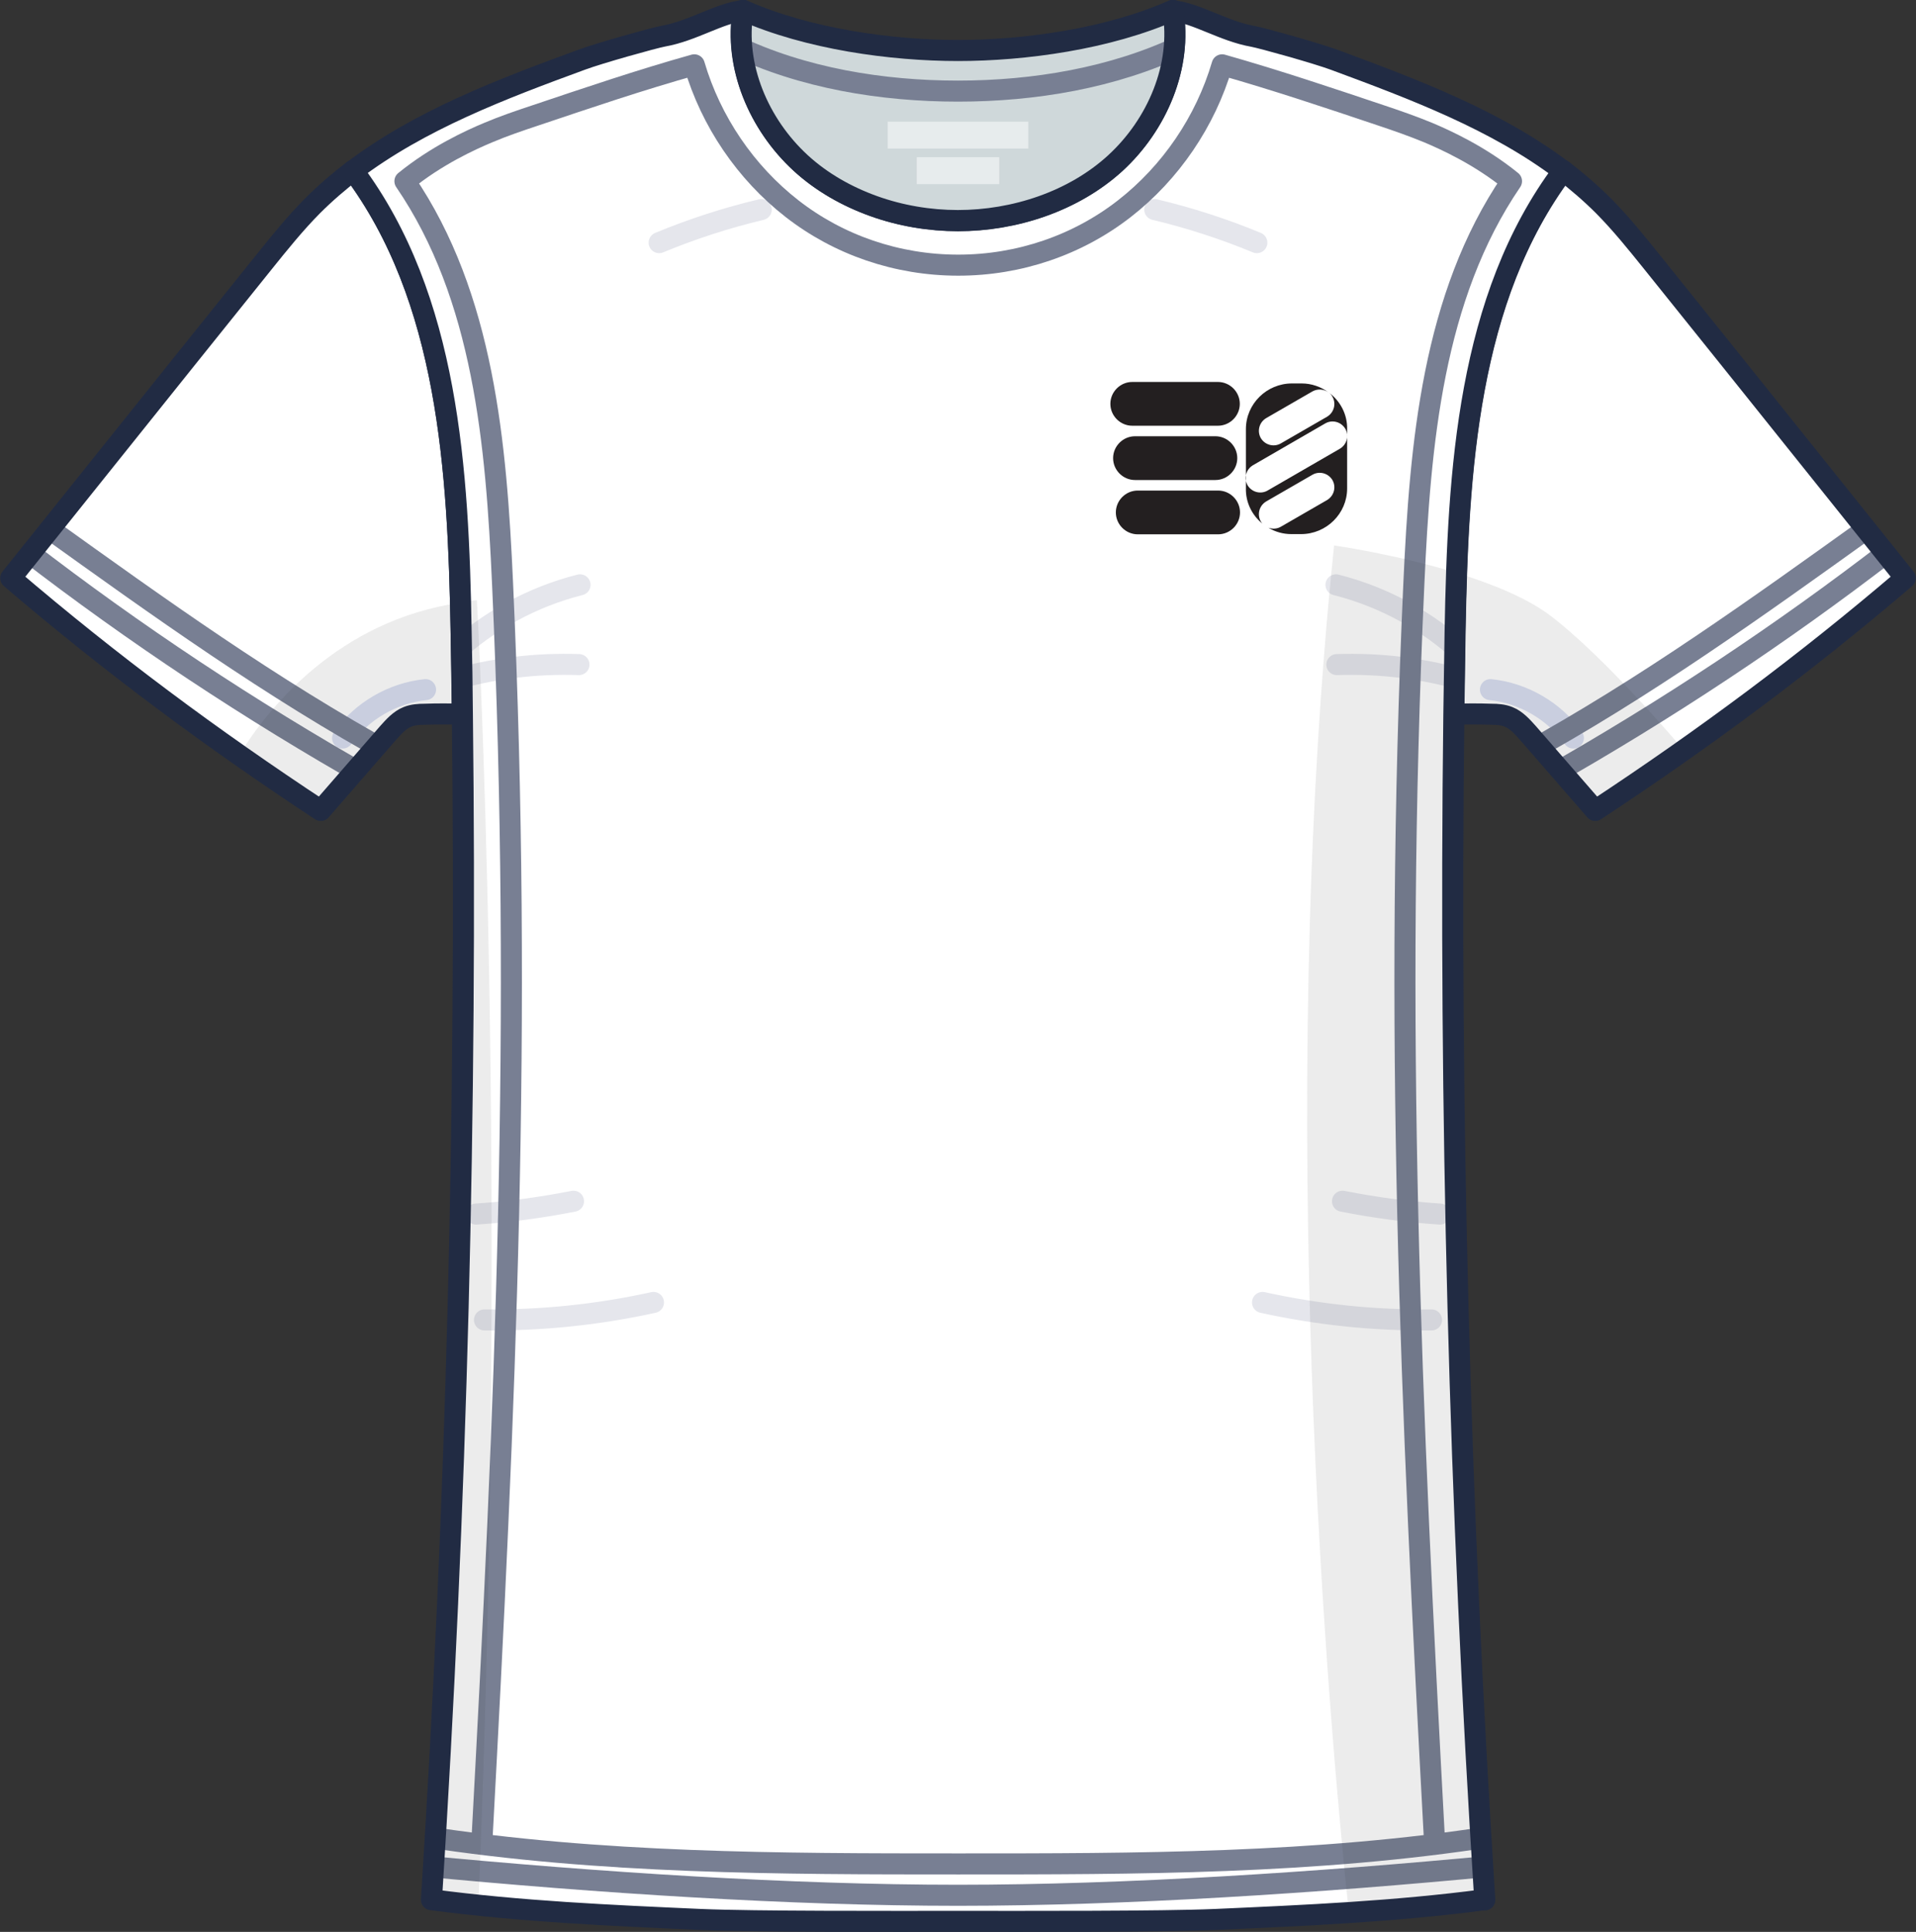 <?xml version="1.0" encoding="UTF-8"?>
<svg xmlns="http://www.w3.org/2000/svg" xmlns:xlink="http://www.w3.org/1999/xlink" viewBox="0 0 91.04 91.8">
  <rect x="0" y="0" width="91.04" height="91.8" fill="#333333" stroke="none"/>
  <defs>
    <style>
      .cls-1, .cls-2, .cls-3, .cls-4, .cls-5 {
        fill: none;
      }

      .cls-2 {
        stroke: #d8def1;
      }

      .cls-2, .cls-3, .cls-4, .cls-5 {
        stroke-linecap: round;
        stroke-linejoin: round;
      }

      .cls-6 {
        fill: #353535;
        mix-blend-mode: multiply;
        opacity: .09;
      }

      .cls-7 {
        fill: #231f20;
      }

      .cls-3 {
        stroke: #212b43;
      }

      .cls-8 {
        isolation: isolate;
      }

      .cls-9 {
        clip-path: url(#clippath-1);
      }

      .cls-10 {
        clip-path: url(#clippath-3);
      }

      .cls-11 {
        clip-path: url(#clippath-4);
      }

      .cls-12 {
        clip-path: url(#clippath-2);
      }

      .cls-4 {
        stroke: #787f93;
      }

      .cls-5 {
        stroke: #e5e6ec;
      }

      .cls-13 {
        fill: #fff;
      }

      .cls-14 {
        fill: #e7eced;
      }

      .cls-15 {
        fill: #cfd8da;
      }

      .cls-16 {
        clip-path: url(#clippath);
      }
    </style>
    <clipPath id="clippath">
      <path class="cls-1" d="M21.96,33.94c-.6-.02-1.2-.02-1.79,0-.27,0-.55.02-.8.12-.38.15-.66.47-.93.77-1.07,1.23-2.13,2.45-3.2,3.68-5.16-3.4-9.97-6.97-14.73-11.04,2.8-3.5,5.6-6.99,8.4-10.49,1.21-1.5,2.41-3.01,3.62-4.51.74-.92,1.48-1.84,2.31-2.68.61-.61,1.26-1.17,1.94-1.69,4.54,6.06,4.99,14.26,5.13,21.88.02,1.32.04,2.63.06,3.95Z"/>
    </clipPath>
    <clipPath id="clippath-1">
      <path class="cls-1" d="M69.08,33.94c.6-.02,1.2-.02,1.79,0,.27,0,.55.02.8.12.38.15.66.47.93.77,1.07,1.23,2.13,2.45,3.2,3.68,5.16-3.4,9.97-6.97,14.73-11.04-2.8-3.5-5.6-6.99-8.4-10.49-1.21-1.5-2.41-3.01-3.62-4.51-.74-.92-1.48-1.84-2.31-2.68-.61-.61-1.26-1.17-1.94-1.69-4.54,6.06-4.99,14.26-5.13,21.88-.02,1.32-.04,2.63-.06,3.95Z"/>
    </clipPath>
    <clipPath id="clippath-2">
      <path class="cls-1" d="M70.54,90.27c-4.24.56-8.52.75-12.8.94-2.54.11-9.04.09-12.22.09s-9.68.02-12.22-.09c-4.28-.19-8.56-.38-12.8-.94,1.2-18.74,1.69-37.54,1.47-56.33-.01-1.32-.03-2.63-.06-3.95-.13-7.62-.59-15.81-5.13-21.88,3.18-2.41,7.06-3.88,10.85-5.27.83-.31,3.44-1.04,3.88-1.12,1.41-.25,2.65-1.09,3.81-1.22-.45,2.65.75,5.43,2.73,7.25.99.91,2.19,1.59,3.47,2.05,1.28.46,2.66.69,4,.69,2.69,0,5.49-.92,7.48-2.73,1.98-1.82,3.18-4.6,2.73-7.25,1.16.13,2.4.97,3.81,1.22.44.08,3.05.81,3.88,1.12,3.78,1.4,7.67,2.86,10.85,5.27-4.54,6.06-4.99,14.26-5.13,21.88-.02,1.32-.04,2.63-.06,3.95-.23,18.79.27,37.59,1.47,56.33Z"/>
    </clipPath>
    <clipPath id="clippath-3">
      <path class="cls-1" d="M70.54,90.27c-4.24.56-8.52.75-12.8.94-2.54.11-9.04.09-12.22.09s-9.68.02-12.22-.09c-4.28-.19-8.56-.38-12.8-.94,1.2-18.74,1.69-37.54,1.47-56.33-.01-1.32-.03-2.63-.06-3.95-.13-7.62-.59-15.81-5.13-21.88,3.18-2.41,7.06-3.88,10.85-5.27.83-.31,3.44-1.04,3.88-1.12,1.41-.25,2.65-1.09,3.81-1.22-.45,2.65.75,5.43,2.73,7.25.99.91,2.19,1.59,3.47,2.05,1.28.46,2.66.69,4,.69,2.69,0,5.49-.92,7.48-2.73,1.98-1.82,3.18-4.6,2.73-7.25,1.16.13,2.4.97,3.81,1.22.44.08,3.05.81,3.88,1.12,3.78,1.4,7.67,2.86,10.85,5.27-4.54,6.06-4.99,14.26-5.13,21.88-.02,1.32-.04,2.63-.06,3.95-.23,18.79.27,37.59,1.47,56.33Z"/>
    </clipPath>
    <clipPath id="clippath-4">
      <path class="cls-1" d="M52.99,7.75c-1.99,1.82-4.79,2.73-7.48,2.73-1.34,0-2.72-.23-4-.69-1.28-.46-2.48-1.14-3.47-2.05-1.98-1.82-3.18-4.6-2.73-7.25,3.09,1.37,7.06,1.91,10.21,1.91s7.12-.54,10.21-1.91c.45,2.65-.75,5.43-2.73,7.25Z"/>
    </clipPath>
  </defs>
  <g class="cls-8">
    <g id="Layer_2" data-name="Layer 2">
      <g id="OBJECTS">
        <g>
          <g>
            <path class="cls-13" d="M21.96,33.94c-.6-.02-1.2-.02-1.79,0-.27,0-.55.02-.8.12-.38.15-.66.47-.93.77-1.07,1.23-2.13,2.45-3.2,3.68-5.16-3.4-9.97-6.97-14.73-11.04,2.8-3.5,5.6-6.99,8.4-10.49,1.21-1.5,2.41-3.01,3.62-4.51.74-.92,1.48-1.84,2.31-2.68.61-.61,1.26-1.17,1.94-1.69,4.54,6.06,4.99,14.26,5.13,21.88.02,1.32.04,2.63.06,3.95Z"/>
            <path class="cls-2" d="M16.28,35.07c.9-1.28,2.38-2.14,3.94-2.3"/>
            <g class="cls-16">
              <path class="cls-4" d="M1.23,26.14c5.16,3.98,10.65,7.62,16.41,10.88"/>
              <path class="cls-4" d="M2.19,25.02c5.34,3.83,10.69,7.68,16.53,10.88"/>
            </g>
            <path class="cls-6" d="M11.35,35.89c1.27.89,2.57,1.77,3.88,2.64,1.07-1.23,2.13-2.45,3.2-3.68.27-.31.55-.63.93-.77.25-.1.53-.12.8-.12.6-.02,1.19-.02,1.79,0-.01-1.32-.03-2.63-.06-3.95,0-.46-.02-.91-.03-1.37-5.79.85-9.1,4.98-10.52,7.27Z"/>
            <path class="cls-3" d="M21.96,33.94c-.6-.02-1.2-.02-1.79,0-.27,0-.55.02-.8.12-.38.15-.66.47-.93.77-1.07,1.23-2.13,2.45-3.2,3.68-5.16-3.4-9.97-6.97-14.73-11.04,2.8-3.5,5.6-6.99,8.4-10.49,1.21-1.5,2.41-3.01,3.62-4.51.74-.92,1.48-1.84,2.31-2.68.61-.61,1.26-1.17,1.94-1.69,4.54,6.06,4.99,14.26,5.13,21.88.02,1.32.04,2.63.06,3.95Z"/>
          </g>
          <g>
            <path class="cls-13" d="M69.08,33.94c.6-.02,1.2-.02,1.79,0,.27,0,.55.02.8.12.38.15.66.47.93.77,1.07,1.23,2.13,2.45,3.2,3.68,5.16-3.4,9.97-6.97,14.73-11.04-2.8-3.5-5.6-6.99-8.4-10.49-1.21-1.5-2.41-3.01-3.62-4.51-.74-.92-1.48-1.84-2.31-2.68-.61-.61-1.26-1.17-1.94-1.69-4.54,6.06-4.99,14.26-5.13,21.88-.02,1.32-.04,2.63-.06,3.95Z"/>
            <path class="cls-2" d="M74.76,35.07c-.9-1.28-2.38-2.14-3.94-2.3"/>
            <g class="cls-9">
              <path class="cls-4" d="M89.81,26.14c-5.16,3.98-10.65,7.62-16.41,10.88"/>
              <path class="cls-4" d="M88.85,25.02c-5.34,3.83-10.69,7.68-16.53,10.88"/>
            </g>
            <path class="cls-6" d="M73.74,29.31c-1.13-.88-2.84-1.57-4.54-2.09-.03.93-.05,1.85-.07,2.77-.02,1.32-.04,2.63-.06,3.95.6-.02,1.2-.02,1.79,0,.27,0,.55.02.8.12.38.15.66.47.93.77,1.07,1.23,2.13,2.45,3.2,3.68,1.43-.94,2.83-1.9,4.21-2.87-1.33-1.55-4.05-4.62-6.27-6.34Z"/>
            <path class="cls-3" d="M69.08,33.94c.6-.02,1.2-.02,1.79,0,.27,0,.55.02.8.12.38.15.66.47.93.77,1.07,1.23,2.13,2.45,3.2,3.68,5.16-3.4,9.97-6.97,14.73-11.04-2.8-3.5-5.6-6.99-8.4-10.49-1.21-1.5-2.41-3.01-3.62-4.51-.74-.92-1.48-1.84-2.31-2.68-.61-.61-1.26-1.17-1.94-1.69-4.54,6.06-4.99,14.26-5.13,21.88-.02,1.32-.04,2.63-.06,3.95Z"/>
          </g>
          <g>
            <path class="cls-13" d="M70.54,90.27c-4.24.56-8.52.75-12.8.94-2.54.11-9.04.09-12.22.09s-9.68.02-12.22-.09c-4.28-.19-8.56-.38-12.8-.94,1.2-18.74,1.69-37.54,1.47-56.33-.01-1.32-.03-2.63-.06-3.95-.13-7.62-.59-15.81-5.13-21.88,3.18-2.41,7.06-3.88,10.85-5.27.83-.31,3.44-1.04,3.88-1.12,1.41-.25,2.65-1.09,3.81-1.22-.45,2.65.75,5.43,2.73,7.25.99.91,2.19,1.59,3.47,2.05,1.28.46,2.66.69,4,.69,2.69,0,5.49-.92,7.48-2.73,1.98-1.82,3.18-4.6,2.73-7.25,1.16.13,2.4.97,3.81,1.22.44.08,3.05.81,3.88,1.12,3.78,1.4,7.67,2.86,10.85,5.27-4.54,6.06-4.99,14.26-5.13,21.88-.02,1.32-.04,2.63-.06,3.95-.23,18.79.27,37.59,1.47,56.33Z"/>
            <g class="cls-12">
              <g>
                <path class="cls-5" d="M31.32,11.53c1.57-.65,3.2-1.18,4.85-1.57"/>
                <path class="cls-5" d="M21.49,31.1c1.7-1.59,3.81-2.74,6.07-3.31"/>
                <path class="cls-5" d="M21.41,32.34c1.97-.58,4.04-.83,6.1-.76"/>
                <path class="cls-5" d="M23.02,62.72c2.7.03,5.4-.25,8.03-.83"/>
                <path class="cls-5" d="M22.62,57.69c1.56-.1,3.11-.31,4.63-.61"/>
                <path class="cls-5" d="M59.72,11.53c-1.57-.65-3.2-1.18-4.85-1.57"/>
                <path class="cls-5" d="M69.55,31.1c-1.7-1.59-3.81-2.74-6.07-3.31"/>
                <path class="cls-5" d="M69.62,32.34c-1.97-.58-4.04-.83-6.1-.76"/>
                <path class="cls-5" d="M68.02,62.72c-2.7.03-5.4-.25-8.03-.83"/>
                <path class="cls-5" d="M68.42,57.69c-1.56-.1-3.11-.31-4.63-.61"/>
              </g>
            </g>
            <g class="cls-10">
              <g>
                <path class="cls-4" d="M68.17,87.63c-1.13-20.9-1.95-38.91-.99-59.88.3-6.65.89-13.64,4.64-19.14-1.5-1.22-3.13-1.96-3.96-2.31-.73-.3-1.47-.56-2.22-.81-2.5-.84-5-1.68-7.57-2.41-.79,2.69-2.44,5.12-4.65,6.84-2.21,1.72-4.98,2.68-7.89,2.68s-5.68-.96-7.89-2.68c-2.21-1.72-3.86-4.15-4.65-6.84-2.57.72-5.07,1.57-7.57,2.41-.75.25-1.49.5-2.22.81-.84.35-2.46,1.09-3.96,2.31,3.75,5.49,4.34,12.49,4.64,19.14.95,20.96.14,38.98-.99,59.88"/>
                <path class="cls-4" d="M20.14,87.26c8.39,1.3,16.89,1.31,25.38,1.31s16.98,0,25.38-1.31"/>
                <path class="cls-4" d="M71.01,88.66c-8.4.8-17.52,1.4-25.49,1.4h0c-7.97,0-17.1-.6-25.49-1.4"/>
              </g>
            </g>
            <path class="cls-6" d="M22.73,90.53c1.46-35.05-.07-62.01-.07-62.01-.27.02-.53.06-.79.09.01.46.02.92.03,1.37.02,1.32.04,2.63.06,3.95.23,18.79-.27,37.59-1.47,56.33.74.1,1.49.18,2.24.26Z"/>
            <path class="cls-6" d="M69.07,33.94c.01-1.32.03-2.63.06-3.95.02-.92.04-1.84.07-2.77-2.91-.89-5.81-1.3-5.81-1.3-2.82,27.11-.24,56.01.7,64.96,2.15-.14,4.31-.33,6.45-.61-1.19-18.74-1.69-37.54-1.47-56.33Z"/>
            <path class="cls-3" d="M70.54,90.27c-4.24.56-8.52.75-12.8.94-2.54.11-9.04.09-12.22.09s-9.68.02-12.22-.09c-4.28-.19-8.56-.38-12.8-.94,1.2-18.74,1.69-37.54,1.47-56.33-.01-1.32-.03-2.63-.06-3.95-.13-7.62-.59-15.81-5.13-21.88,3.18-2.41,7.06-3.88,10.85-5.27.83-.31,3.44-1.04,3.88-1.12,1.41-.25,2.65-1.09,3.81-1.22-.45,2.65.75,5.43,2.73,7.25.99.91,2.19,1.59,3.47,2.05,1.28.46,2.66.69,4,.69,2.69,0,5.49-.92,7.48-2.73,1.98-1.82,3.18-4.6,2.73-7.25,1.16.13,2.4.97,3.81,1.22.44.08,3.05.81,3.88,1.12,3.78,1.4,7.67,2.86,10.85,5.27-4.54,6.06-4.99,14.26-5.13,21.88-.02,1.32-.04,2.63-.06,3.95-.23,18.79.27,37.59,1.47,56.33Z"/>
          </g>
          <g>
            <path class="cls-15" d="M52.99,7.75c-1.99,1.82-4.79,2.73-7.48,2.73-1.34,0-2.72-.23-4-.69-1.28-.46-2.48-1.14-3.47-2.05-1.98-1.82-3.18-4.6-2.73-7.25,3.09,1.37,7.06,1.91,10.21,1.91s7.12-.54,10.21-1.91c.45,2.65-.75,5.43-2.73,7.25Z"/>
            <g class="cls-11">
              <path class="cls-4" d="M56.18,2.14c-3.28,1.57-7.07,2.19-10.66,2.19s-7.38-.61-10.66-2.19"/>
            </g>
            <path class="cls-3" d="M52.99,7.75c-1.99,1.82-4.79,2.73-7.48,2.73-1.34,0-2.72-.23-4-.69-1.28-.46-2.48-1.14-3.47-2.05-1.98-1.82-3.18-4.6-2.73-7.25,3.09,1.37,7.06,1.91,10.21,1.91s7.12-.54,10.21-1.91c.45,2.65-.75,5.43-2.73,7.25Z"/>
            <rect class="cls-14" x="42.18" y="5.78" width="6.68" height="1.28"/>
            <rect class="cls-14" x="43.56" y="7.47" width="3.92" height="1.28"/>
          </g>
        </g>
      </g>
      <g id="LOGO">
        <path class="cls-7" d="M63.14,18.65c.07.05.13.12.17.2.19.33.08.75-.25.95l-2.2,1.27c-.33.19-.75.08-.95-.25h0c-.19-.33-.08-.75.25-.95l2.2-1.27c.25-.14.54-.11.76.04-.36-.26-.8-.42-1.27-.42h-.46c-1.2,0-2.19.97-2.19,2.17v2.8c-.02.68.29,1.29.78,1.69-.03-.03-.05-.07-.07-.1-.19-.33-.08-.75.25-.95l2.2-1.27c.33-.19.75-.08.95.25.19.33.08.75-.25.95l-2.2,1.27c-.19.11-.4.11-.59.05.32.19.69.3,1.09.3h.46c1.2,0,2.19-.97,2.19-2.17v-2.8c.02-.72-.33-1.36-.87-1.76h0ZM63.67,21.32l-3.44,1.99c-.33.19-.75.08-.95-.25-.19-.33-.08-.75.25-.95l3.44-1.99c.33-.19.75-.08.95.25h0c.19.33.08.75-.25.95Z"/>
        <path class="cls-7" d="M52.89,21.77c0-.57.47-1.04,1.04-1.04h3.82c.57,0,1.04.47,1.04,1.04h0c0,.57-.47,1.04-1.04,1.04h-3.82c-.57,0-1.04-.47-1.04-1.04"/>
        <path class="cls-7" d="M52.76,19.19c0-.57.47-1.04,1.04-1.04h4.07c.57,0,1.04.47,1.04,1.04h0c0,.57-.47,1.04-1.04,1.04h-4.07c-.57,0-1.04-.47-1.04-1.04"/>
        <path class="cls-7" d="M53.02,24.35c0-.57.47-1.04,1.04-1.04h3.82c.57,0,1.04.47,1.04,1.04h0c0,.57-.47,1.04-1.04,1.04h-3.82c-.57,0-1.04-.47-1.04-1.04"/>
      </g>
    </g>
  </g>
</svg>